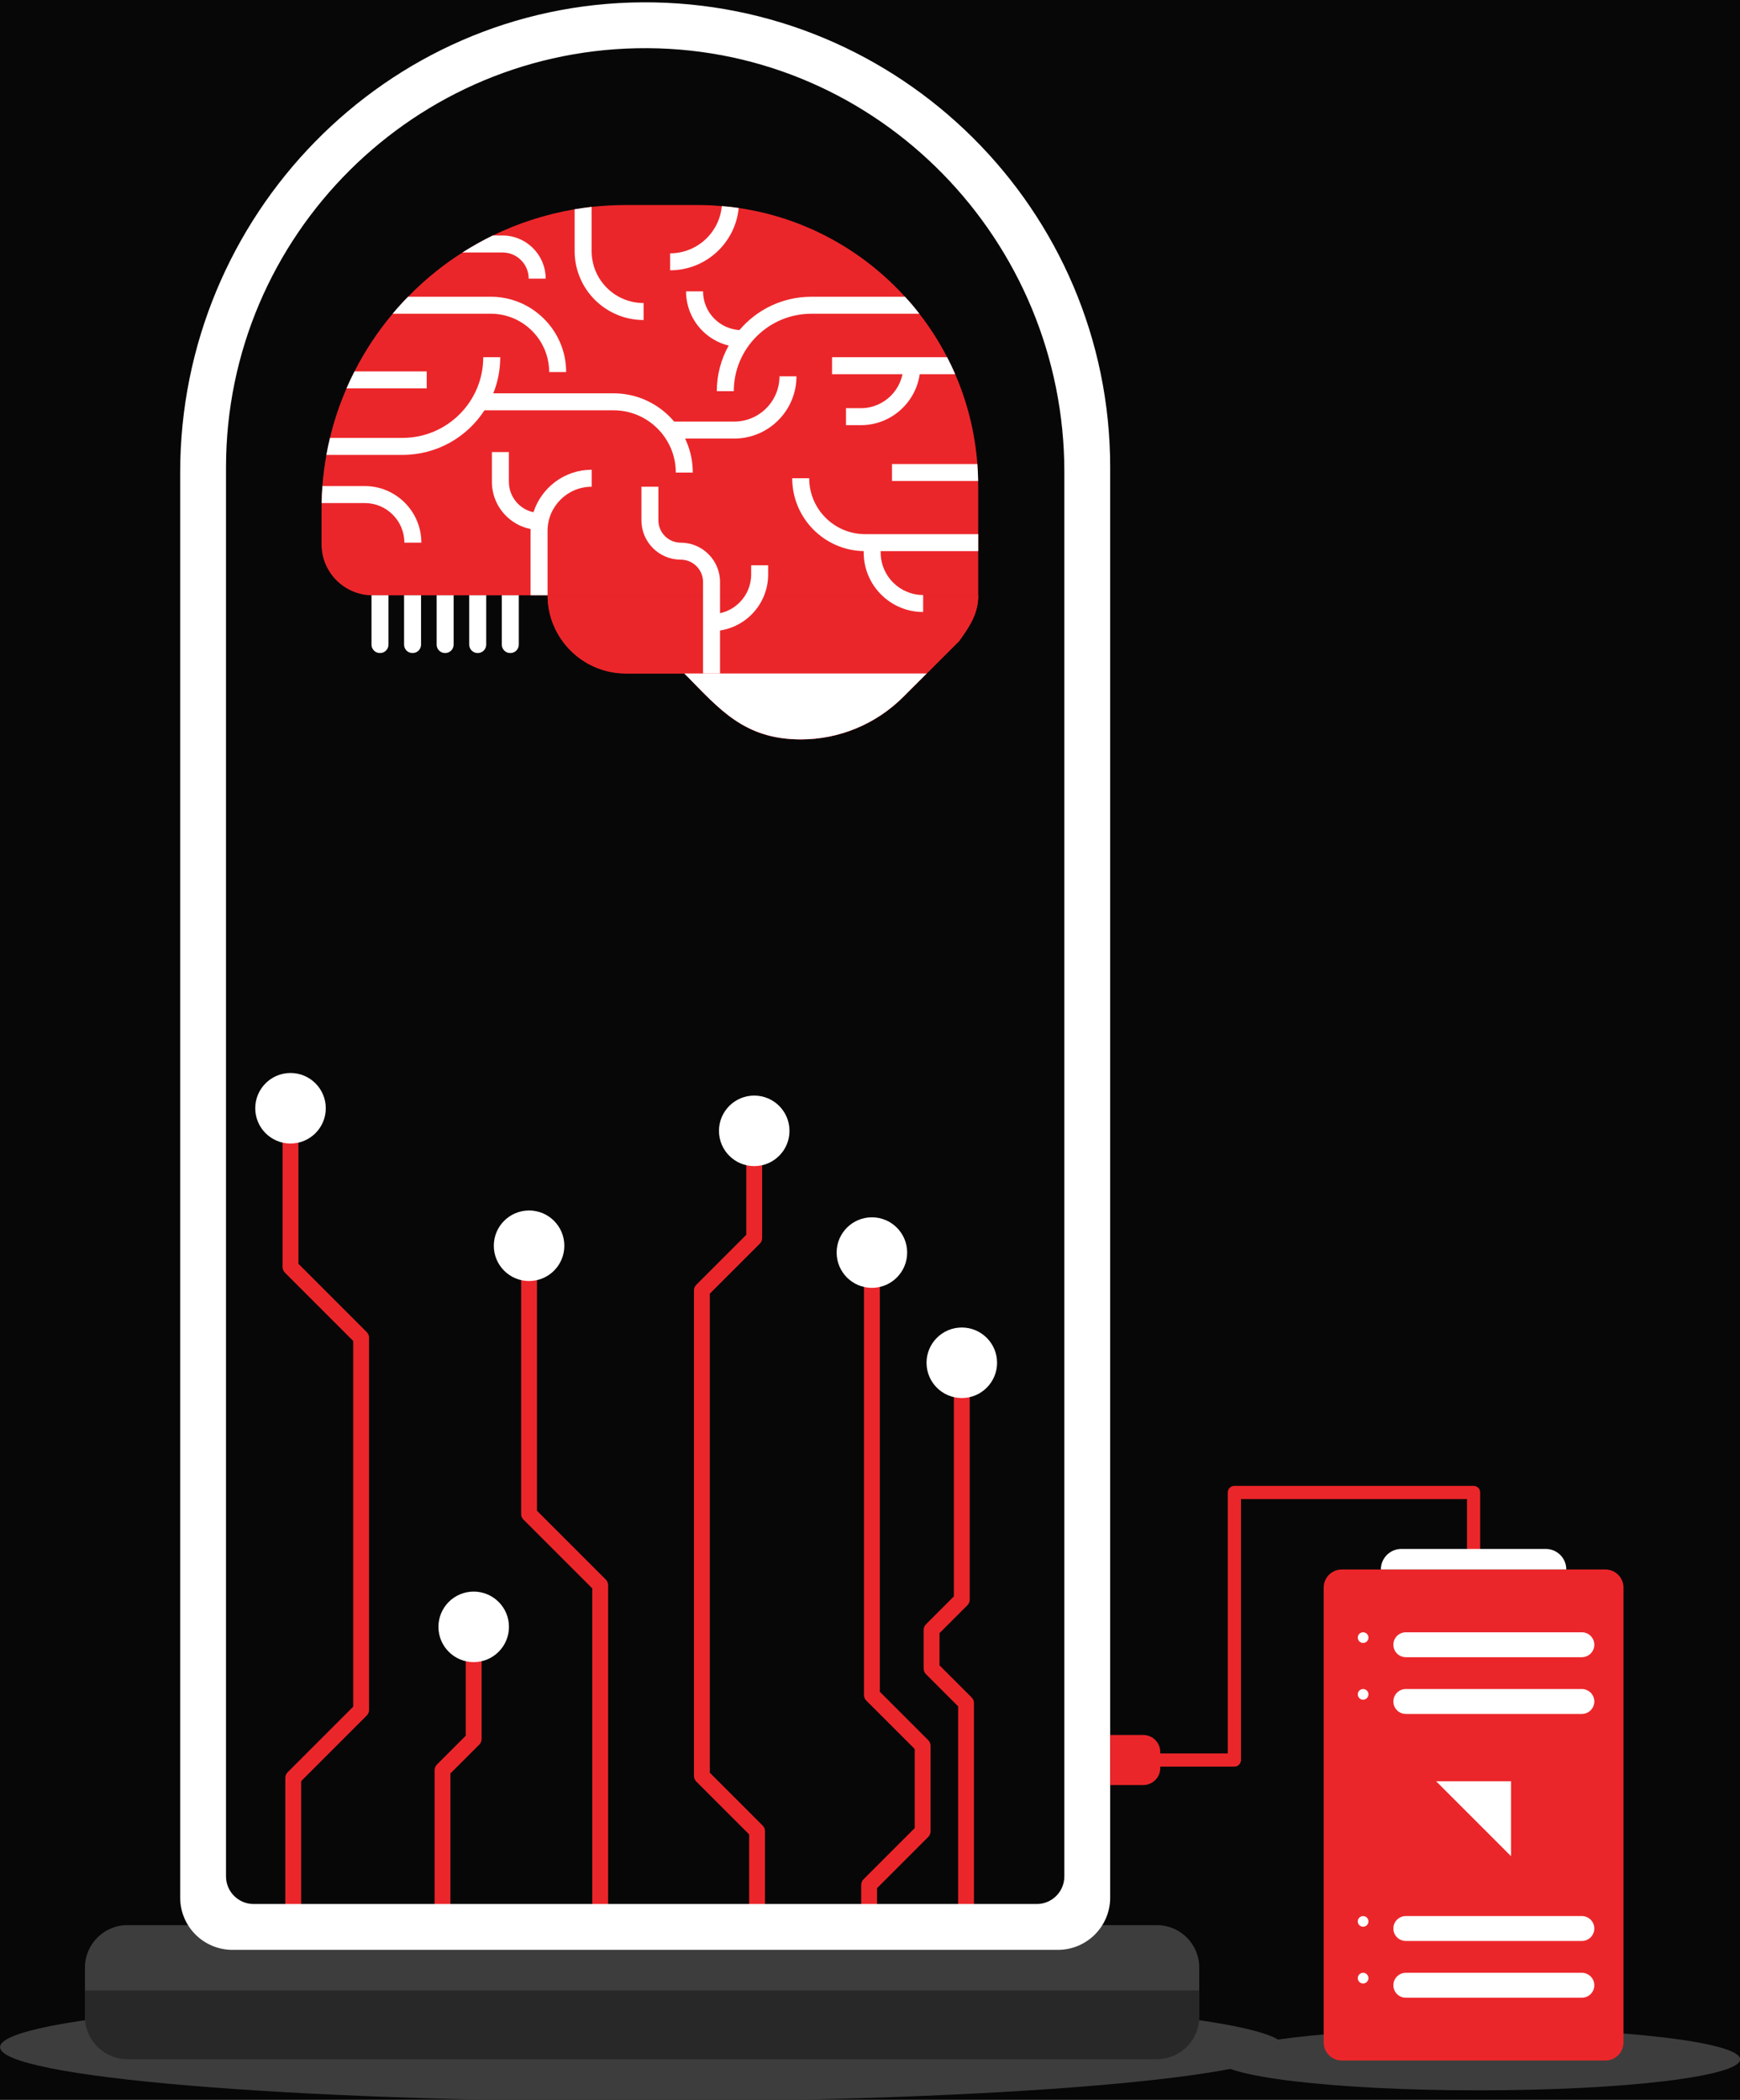<?xml version="1.0" encoding="UTF-8" standalone="no"?>
<!DOCTYPE svg PUBLIC "-//W3C//DTD SVG 1.1//EN" "http://www.w3.org/Graphics/SVG/1.1/DTD/svg11.dtd">
<svg width="100%" height="100%" viewBox="0 0 1955 2359" version="1.1" xmlns="http://www.w3.org/2000/svg" xmlns:xlink="http://www.w3.org/1999/xlink" xml:space="preserve" xmlns:serif="http://www.serif.com/" style="fill-rule:evenodd;clip-rule:evenodd;stroke-miterlimit:10;">
    <rect x="0" y="0" width="1955" height="2359" fill="#333333" stroke="none"/>
    <g transform="matrix(1,0,0,1,-788.672,-32511.3)">
        <g id="Page-1" serif:id="Page 1" transform="matrix(4.167,0,0,4.167,0,0)">
            <rect x="0" y="0" width="1920" height="8614.75" style="fill:none;"/>
            <clipPath id="_clip1">
                <rect x="0" y="0" width="1920" height="8614.75"/>
            </clipPath>
            <g clip-path="url(#_clip1)">
                <g transform="matrix(-1,0,0,1,1918.83,7433.65)">
                    <rect x="0" y="0" width="1918.83" height="1181.1" style="fill:rgb(7,7,7);stroke:white;stroke-width:2px;"/>
                </g>
                <g>
                    <g transform="matrix(0,-1,-1,0,362.402,8180.9)">
                        <path d="M-173.121,-173.121C-181.195,-173.121 -187.738,-95.611 -187.738,0.001C-187.738,95.612 -181.195,173.121 -173.121,173.121C-165.046,173.121 -158.503,95.612 -158.503,0.001C-158.503,-95.611 -165.046,-173.121 -173.121,-173.121" style="fill:rgb(61,61,61);fill-rule:nonzero;"/>
                    </g>
                    <g transform="matrix(1,0,0,1,268.332,8101.72)">
                        <path d="M0,215.845C-1.179,215.845 -2.134,214.889 -2.134,213.711L-2.134,179.7C-2.134,179.134 -1.909,178.591 -1.509,178.191L16.173,160.509L16.173,61.911L-2.242,43.497C-2.642,43.096 -2.867,42.553 -2.867,41.987L-2.867,2.134C-2.867,0.955 -1.911,0 -0.732,0C0.446,0 1.402,0.955 1.402,2.134L1.402,41.103L19.817,59.518C20.217,59.918 20.442,60.461 20.442,61.027L20.442,161.393C20.442,161.959 20.217,162.502 19.817,162.902L2.135,180.585L2.135,213.711C2.135,214.889 1.179,215.845 0,215.845" style="fill:rgb(235,38,42);fill-rule:nonzero;"/>
                    </g>
                    <g transform="matrix(1,0,0,1,308.58,8243.9)">
                        <path d="M0,76.131C-1.179,76.131 -2.135,75.175 -2.135,73.997L-2.135,35.447C-2.135,34.881 -1.91,34.338 -1.509,33.938L6.276,26.153L6.276,2.134C6.276,0.956 7.231,0 8.41,0C9.589,0 10.545,0.956 10.545,2.134L10.545,27.037C10.545,27.603 10.32,28.146 9.92,28.546L2.134,36.332L2.134,73.997C2.134,75.175 1.179,76.131 0,76.131" style="fill:rgb(235,38,42);fill-rule:nonzero;"/>
                    </g>
                    <g transform="matrix(1,0,0,1,351.102,8139.12)">
                        <path d="M0,180.911C-1.179,180.911 -2.135,179.955 -2.135,178.777L-2.135,91.229L-20.689,72.674C-21.09,72.274 -21.315,71.731 -21.315,71.165L-21.315,2.135C-21.315,0.956 -20.359,0 -19.18,0C-18.001,0 -17.046,0.956 -17.046,2.135L-17.046,70.281L1.509,88.836C1.91,89.236 2.134,89.779 2.134,90.345L2.134,178.777C2.134,179.955 1.179,180.911 0,180.911" style="fill:rgb(235,38,42);fill-rule:nonzero;"/>
                    </g>
                    <g transform="matrix(1,0,0,1,393.4,8107.38)">
                        <path d="M0,215.893C-1.179,215.893 -2.135,214.937 -2.135,213.758L-2.135,189.293L-16.395,175.033C-16.795,174.633 -17.02,174.09 -17.02,173.524L-17.02,42.618C-17.02,42.052 -16.795,41.51 -16.395,41.109L-2.902,27.616L-2.902,2.135C-2.902,0.956 -1.946,0 -0.767,0C0.411,0 1.367,0.956 1.367,2.135L1.367,28.5C1.367,29.067 1.142,29.609 0.742,30.01L-12.751,43.503L-12.751,172.639L1.509,186.9C1.91,187.3 2.134,187.843 2.134,188.409L2.134,213.758C2.134,214.937 1.179,215.893 0,215.893" style="fill:rgb(235,38,42);fill-rule:nonzero;"/>
                    </g>
                    <g transform="matrix(1,0,0,1,423.611,8140.49)">
                        <path d="M0,184.115C-1.179,184.115 -2.134,183.159 -2.134,181.981L-2.134,169.783C-2.134,169.216 -1.91,168.674 -1.509,168.273L12.295,154.469L12.295,133.156L-0.76,120.102C-1.16,119.701 -1.385,119.158 -1.385,118.592L-1.385,2.135C-1.385,0.956 -0.429,0 0.749,0C1.928,0 2.884,0.956 2.884,2.135L2.884,117.708L15.939,130.762C16.339,131.163 16.564,131.706 16.564,132.272L16.564,155.353C16.564,155.92 16.339,156.462 15.939,156.863L2.135,170.667L2.135,181.981C2.135,183.159 1.179,184.115 0,184.115" style="fill:rgb(235,38,42);fill-rule:nonzero;"/>
                    </g>
                    <g transform="matrix(1,0,0,1,449.745,8172.47)">
                        <path d="M0,145.096C-1.179,145.096 -2.134,144.14 -2.134,142.962L-2.134,89.672L-10.799,81.006C-11.2,80.606 -11.425,80.063 -11.425,79.497L-11.425,69.051C-11.425,68.485 -11.2,67.942 -10.799,67.541L-3.28,60.021L-3.28,2.135C-3.28,0.956 -2.324,0 -1.145,0C0.034,0 0.99,0.956 0.99,2.135L0.99,60.905C0.99,61.472 0.765,62.014 0.364,62.415L-7.156,69.935L-7.156,78.613L1.509,87.278C1.91,87.678 2.135,88.221 2.135,88.787L2.135,142.962C2.135,144.14 1.179,145.096 0,145.096" style="fill:rgb(235,38,42);fill-rule:nonzero;"/>
                    </g>
                    <g transform="matrix(0,-1,-1,0,267.599,8091.38)">
                        <path d="M-9.508,-9.508C-14.759,-9.508 -19.016,-5.251 -19.016,-0C-19.016,5.251 -14.759,9.508 -9.508,9.508C-4.257,9.508 -0,5.251 -0,-0C-0,-5.251 -4.257,-9.508 -9.508,-9.508" style="fill:white;fill-rule:nonzero;"/>
                    </g>
                    <g transform="matrix(0,-1,-1,0,316.99,8231.2)">
                        <path d="M-9.508,-9.508C-14.759,-9.508 -19.016,-5.251 -19.016,-0C-19.016,5.251 -14.759,9.508 -9.508,9.508C-4.257,9.508 -0,5.251 -0,-0C-0,-5.251 -4.257,-9.508 -9.508,-9.508" style="fill:white;fill-rule:nonzero;"/>
                    </g>
                    <g transform="matrix(0,-1,-1,0,331.922,8128.45)">
                        <path d="M-9.508,-9.508C-14.759,-9.508 -19.016,-5.251 -19.016,-0C-19.016,5.251 -14.759,9.508 -9.508,9.508C-4.257,9.508 -0,5.251 -0,-0C-0,-5.251 -4.257,-9.508 -9.508,-9.508" style="fill:white;fill-rule:nonzero;"/>
                    </g>
                    <g transform="matrix(0,-1,-1,0,392.633,8097.47)">
                        <path d="M-9.508,-9.508C-14.759,-9.508 -19.016,-5.251 -19.016,-0C-19.016,5.251 -14.759,9.508 -9.508,9.508C-4.257,9.508 -0,5.251 -0,-0C-0,-5.251 -4.257,-9.508 -9.508,-9.508" style="fill:white;fill-rule:nonzero;"/>
                    </g>
                    <g transform="matrix(0,-1,-1,0,424.36,8130.29)">
                        <path d="M-9.508,-9.508C-14.759,-9.508 -19.016,-5.251 -19.016,-0C-19.016,5.251 -14.759,9.508 -9.508,9.508C-4.257,9.508 -0,5.251 -0,-0C-0,-5.251 -4.257,-9.508 -9.508,-9.508" style="fill:white;fill-rule:nonzero;"/>
                    </g>
                    <g transform="matrix(0,-1,-1,0,448.6,8160)">
                        <path d="M-9.508,-9.508C-14.759,-9.508 -19.016,-5.251 -19.016,-0C-19.016,5.251 -14.759,9.508 -9.508,9.508C-4.257,9.508 -0,5.251 -0,-0C-0,-5.251 -4.257,-9.508 -9.508,-9.508" style="fill:white;fill-rule:nonzero;"/>
                    </g>
                    <g transform="matrix(1,0,0,1,512.629,8345.85)">
                        <path d="M0,-13.311L0,0.001C0,6.276 -5.134,11.41 -11.41,11.41L-289.045,11.41C-295.321,11.41 -300.455,6.276 -300.455,0.001L-300.455,-13.311C-300.455,-19.586 -295.321,-24.721 -289.045,-24.721L-11.41,-24.721C-5.134,-24.721 0,-19.586 0,-13.311" style="fill:rgb(61,61,61);fill-rule:nonzero;"/>
                    </g>
                    <g transform="matrix(1,0,0,1,512.629,8357.27)">
                        <path d="M0,-18.541L0,-11.41C0,-5.135 -5.134,0 -11.41,0L-289.045,0C-295.321,0 -300.455,-5.135 -300.455,-11.41L-300.455,-18.541L0,-18.541Z" style="fill:rgb(40,40,40);fill-rule:nonzero;"/>
                    </g>
                    <g transform="matrix(1,0,0,1,257.654,7814.68)">
                        <path d="M0,500.752L211.148,500.752C215.261,500.752 218.596,497.418 218.596,493.304L218.596,114.661C218.596,52.294 168.6,0.756 106.234,0.398C43.612,0.039 -7.448,50.878 -7.448,113.418L-7.448,493.304C-7.448,497.418 -4.113,500.752 0,500.752M216.853,513.113L-5.705,513.113C-13.494,513.113 -19.808,506.798 -19.808,499.009L-19.808,114.797C-19.808,45.61 35.655,-11.564 104.841,-11.962C174.312,-12.361 230.956,44.038 230.956,113.418L230.956,499.009C230.956,506.798 224.642,513.113 216.853,513.113" style="fill:white;fill-rule:nonzero;"/>
                    </g>
                    <g transform="matrix(1,0,0,1,453.023,7886.93)">
                        <path d="M0,46.095L0,75.659L-163.312,75.659C-170.894,75.659 -177.053,69.495 -177.053,61.918L-177.053,52.416C-177.053,51.864 -177.053,51.317 -177.033,50.79C-177.007,49.255 -176.942,47.721 -176.825,46.207C-176.617,43.37 -176.253,40.574 -175.746,37.804C-175.473,36.269 -175.154,34.734 -174.789,33.225C-173.69,28.601 -172.175,24.134 -170.322,19.874C-169.658,18.319 -168.949,16.805 -168.169,15.296C-165.353,9.709 -161.873,4.507 -157.887,-0.254C-156.56,-1.834 -155.183,-3.369 -153.719,-4.832C-151.318,-7.324 -148.74,-9.659 -146.02,-11.812L-146.02,-11.817C-143.792,-13.585 -141.467,-15.236 -139.066,-16.765C-136.432,-18.437 -133.708,-19.971 -130.892,-21.344C-124.019,-24.687 -116.599,-27.093 -108.814,-28.42C-107.304,-28.673 -105.77,-28.875 -104.235,-29.063C-101.237,-29.382 -98.168,-29.564 -95.078,-29.564L-75.634,-29.564C-73.436,-29.564 -71.283,-29.473 -69.13,-29.266C-67.596,-29.154 -66.086,-28.992 -64.572,-28.764C-46.896,-26.176 -31.21,-17.449 -19.738,-4.832C-18.365,-3.369 -17.084,-1.834 -15.868,-0.254C-13.027,3.408 -10.51,7.328 -8.382,11.472C-7.602,12.981 -6.868,14.495 -6.205,16.05C-2.953,23.561 -0.871,31.716 -0.228,40.275C-0.111,41.79 -0.046,43.324 -0.02,44.859C0,45.269 0,45.68 0,46.095" style="fill:rgb(235,38,42);fill-rule:nonzero;"/>
                    </g>
                    <g transform="matrix(1,0,0,1,453.033,8001.44)">
                        <path d="M0,-38.853C0,-34.457 -1.783,-31.205 -4.7,-27.143C-4.812,-26.976 -4.954,-26.783 -5.09,-26.586L-20.244,-11.432C-27.563,-4.118 -37.491,0 -47.833,0C-55.567,0 -61.098,-2.112 -65.773,-5.314C-70.443,-8.509 -74.251,-12.738 -78.48,-16.993L-79.26,-17.773L-95.027,-17.773C-102.316,-17.773 -108.763,-21.496 -112.547,-27.143C-114.801,-30.506 -116.108,-34.512 -116.108,-38.853L0,-38.853Z" style="fill:rgb(235,38,42);fill-rule:nonzero;"/>
                    </g>
                    <g transform="matrix(1,0,0,1,453.033,8001.44)">
                        <path d="M0,-38.853C0,-34.457 -1.783,-31.205 -4.7,-27.143C-4.812,-26.976 -4.954,-26.783 -5.09,-26.586L-20.244,-11.432C-27.563,-4.118 -37.491,0 -47.833,0C-55.567,0 -61.098,-2.112 -65.773,-5.314C-70.443,-8.509 -74.251,-12.738 -78.48,-16.993L-79.26,-17.773L-95.027,-17.773C-102.316,-17.773 -108.763,-21.496 -112.547,-27.143C-114.801,-30.506 -116.108,-34.512 -116.108,-38.853L0,-38.853Z" style="fill:rgb(235,38,42);fill-rule:nonzero;"/>
                    </g>
                    <g transform="matrix(1,0,0,1,439.127,8001.44)">
                        <path d="M0,-17.77L-6.341,-11.43C-13.655,-4.116 -23.583,0 -33.928,0C-41.659,0 -47.193,-2.113 -51.865,-5.311C-56.537,-8.51 -60.347,-12.736 -64.574,-16.992L-65.353,-17.77L0,-17.77Z" style="fill:white;fill-rule:nonzero;"/>
                    </g>
                    <g transform="matrix(1,0,0,1,302.875,7933.14)">
                        <path d="M0,15.25L-4.58,15.25C-4.58,9.365 -9.366,4.579 -15.251,4.579L-26.883,4.579C-26.86,3.045 -26.792,1.511 -26.677,0L-15.251,0C-6.847,0 0,6.846 0,15.25" style="fill:white;fill-rule:nonzero;"/>
                    </g>
                    <g transform="matrix(1,0,0,1,324.148,7924.73)">
                        <path d="M0,-26.334C0,-22.899 -0.664,-19.602 -1.878,-16.602C-2.519,-14.999 -3.297,-13.465 -4.259,-12.022C-8.93,-4.786 -17.082,0 -26.334,0L-46.874,0C-46.6,-1.534 -46.279,-3.069 -45.913,-4.58L-26.334,-4.58C-14.335,-4.58 -4.58,-14.335 -4.58,-26.334L0,-26.334Z" style="fill:white;fill-rule:nonzero;"/>
                    </g>
                    <g transform="matrix(1,0,0,1,453.024,7935.61)">
                        <path d="M0,10.488L0,15.068L-30.868,15.068C-41.539,14.862 -50.149,6.137 -50.149,-4.58L-45.569,-4.58C-45.569,3.733 -38.814,10.488 -30.502,10.488L0,10.488Z" style="fill:white;fill-rule:nonzero;"/>
                    </g>
                    <g transform="matrix(0,1,1,0,295.799,7915.32)">
                        <path d="M-13.099,8.519L-8.519,8.519L-8.519,-13.099C-10.076,-12.434 -11.588,-11.724 -13.099,-10.945L-13.099,8.519Z" style="fill:white;fill-rule:nonzero;"/>
                    </g>
                    <g transform="matrix(1,0,0,1,437.155,7902.98)">
                        <path d="M0,-16.304L-29.128,-16.304C-40.646,-16.304 -50.034,-6.938 -50.034,4.58L-54.614,4.58C-54.614,0.115 -53.446,-4.076 -51.409,-7.74C-50.584,-9.228 -49.622,-10.625 -48.5,-11.907C-43.852,-17.403 -36.89,-20.884 -29.128,-20.884L-3.87,-20.884C-2.496,-19.418 -1.214,-17.884 0,-16.304" style="fill:white;fill-rule:nonzero;"/>
                    </g>
                    <g transform="matrix(-1,0,0,1,413.614,7898.4)">
                        <path d="M-33.204,4.58L0,4.58L0,0L-31.028,0C-31.807,1.511 -32.54,3.023 -33.204,4.58" style="fill:white;fill-rule:nonzero;"/>
                    </g>
                    <g transform="matrix(1,0,0,1,348.813,7962.58)">
                        <path d="M0,-33.844L0,-29.264C-6.572,-29.264 -11.908,-23.929 -11.908,-17.357L-11.908,0L-16.487,0L-16.487,-17.357C-16.487,-17.517 -16.487,-17.7 -16.464,-17.861C-16.442,-19.441 -16.167,-20.952 -15.709,-22.372C-13.579,-29.013 -7.35,-33.844 0,-33.844" style="fill:white;fill-rule:nonzero;"/>
                    </g>
                    <g transform="matrix(1,0,0,1,362.802,7862.45)">
                        <path d="M0,21.342L0,25.922C-10.259,25.922 -18.594,17.586 -18.594,7.328L-18.594,-3.938C-17.082,-4.191 -15.548,-4.396 -14.014,-4.58L-14.014,7.328C-14.014,15.068 -7.74,21.342 0,21.342" style="fill:white;fill-rule:nonzero;"/>
                    </g>
                    <g transform="matrix(-0.551,-0.834,-0.834,0.551,367.296,7863.09)">
                        <path d="M-7.551,-20.365C-14.91,-14.431 -16.7,-3.723 -11.372,4.338L-7.551,1.813C-11.578,-4.281 -10.206,-12.379 -4.618,-16.841C-5.559,-18.057 -6.527,-19.23 -7.551,-20.365" style="fill:white;fill-rule:nonzero;"/>
                    </g>
                    <g transform="matrix(1,0,0,1,341.918,7882.09)">
                        <path d="M0,20.311L-4.58,20.311C-4.58,11.632 -11.656,4.579 -20.334,4.579L-46.783,4.579C-45.454,2.999 -44.081,1.465 -42.615,0L-20.334,0C-9.137,0 0,9.113 0,20.311" style="fill:white;fill-rule:nonzero;"/>
                    </g>
                    <g transform="matrix(1,0,0,1,389.691,7880.65)">
                        <path d="M0,15.027L-0.412,15.027C-8.699,15.027 -15.44,8.286 -15.44,0L-10.86,0C-10.86,5.76 -6.173,10.447 -0.412,10.447L0,10.447L0,15.027Z" style="fill:white;fill-rule:nonzero;"/>
                    </g>
                    <g transform="matrix(1,0,0,1,334.851,7923.97)">
                        <path d="M0,20.987C-7.141,20.987 -12.952,15.176 -12.952,8.035L-12.952,0L-8.372,0L-8.372,8.035C-8.372,12.651 -4.617,16.407 0,16.407L0,20.987Z" style="fill:white;fill-rule:nonzero;"/>
                    </g>
                    <g transform="matrix(1,0,0,1,383.411,7933.32)">
                        <path d="M0,50.356L-4.58,50.356L-4.58,25.675C-4.58,22.357 -7.28,19.657 -10.598,19.657C-16.443,19.657 -21.197,14.903 -21.197,9.058L-21.197,0L-16.617,0L-16.617,9.058C-16.617,12.377 -13.917,15.077 -10.598,15.077C-4.754,15.077 0,19.832 0,25.675L0,50.356Z" style="fill:white;fill-rule:nonzero;"/>
                    </g>
                    <g transform="matrix(1,0,0,1,381.121,7954.5)">
                        <path d="M0,17.747L0,13.167C5.892,13.167 10.686,8.374 10.686,2.481L10.686,0L15.266,0L15.266,2.481C15.266,10.898 8.417,17.747 0,17.747" style="fill:white;fill-rule:nonzero;"/>
                    </g>
                    <g transform="matrix(1,0,0,1,376.064,7908.13)">
                        <path d="M0,21.373L-4.58,21.373C-4.58,12.113 -12.112,4.58 -21.373,4.58L-57.419,4.58L-57.419,0L-21.373,0C-9.588,0 0,9.588 0,21.373" style="fill:white;fill-rule:nonzero;"/>
                    </g>
                    <g transform="matrix(1,0,0,1,387.239,7903.55)">
                        <path d="M0,16.781L-17.297,16.781L-17.297,12.201L0,12.201C6.728,12.201 12.201,6.728 12.201,0L16.781,0C16.781,9.253 9.253,16.781 0,16.781" style="fill:white;fill-rule:nonzero;"/>
                    </g>
                    <g transform="matrix(1,0,0,1,438.177,7948.39)">
                        <path d="M0,18.7C-8.839,18.7 -16.029,11.509 -16.029,2.671L-16.029,0L-11.45,0L-11.45,2.671C-11.45,8.984 -6.313,14.12 0,14.12L0,18.7Z" style="fill:white;fill-rule:nonzero;"/>
                    </g>
                    <g transform="matrix(1,0,0,1,421.386,7900.69)">
                        <path d="M0,16.029L-4.008,16.029L-4.008,11.449L0,11.449C6.312,11.449 11.449,6.313 11.449,0L16.029,0C16.029,8.838 8.838,16.029 0,16.029" style="fill:white;fill-rule:nonzero;"/>
                    </g>
                    <g transform="matrix(-1,0,0,1,429.781,7927.2)">
                        <path d="M-23.22,4.58L0,4.58L0,0L-23.014,0C-23.129,1.512 -23.197,3.046 -23.22,4.58" style="fill:white;fill-rule:nonzero;"/>
                    </g>
                    <g transform="matrix(1,0,0,1,336.399,7865.58)">
                        <path d="M0,11.633L-4.58,11.633C-4.58,7.74 -7.74,4.58 -11.633,4.58L-22.441,4.58C-19.808,2.909 -17.083,1.374 -14.266,0L-11.633,0C-5.221,0 0,5.222 0,11.633" style="fill:white;fill-rule:nonzero;"/>
                    </g>
                    <g transform="matrix(1,0,0,1,289.434,7978.21)">
                        <path d="M0,-15.631L0,-2.322C0,-1.034 1.073,0 2.36,-0.053C2.376,-0.054 2.391,-0.055 2.406,-0.055C3.621,-0.107 4.58,-1.108 4.58,-2.324L4.58,-15.631L0,-15.631Z" style="fill:white;fill-rule:nonzero;"/>
                    </g>
                    <g transform="matrix(1,0,0,1,298.217,7978.21)">
                        <path d="M0,-15.631L0,-2.322C0,-1.034 1.073,0 2.361,-0.053C2.376,-0.054 2.391,-0.055 2.406,-0.055C3.621,-0.107 4.58,-1.108 4.58,-2.324L4.58,-15.631L0,-15.631Z" style="fill:white;fill-rule:nonzero;"/>
                    </g>
                    <g transform="matrix(1,0,0,1,307.001,7978.21)">
                        <path d="M0,-15.631L0,-2.322C0,-1.034 1.073,0 2.36,-0.053C2.375,-0.054 2.391,-0.055 2.406,-0.055C3.621,-0.107 4.58,-1.108 4.58,-2.324L4.58,-15.631L0,-15.631Z" style="fill:white;fill-rule:nonzero;"/>
                    </g>
                    <g transform="matrix(1,0,0,1,315.785,7978.21)">
                        <path d="M0,-15.631L0,-2.322C0,-1.034 1.073,0 2.36,-0.053C2.376,-0.054 2.391,-0.055 2.407,-0.055C3.621,-0.107 4.58,-1.108 4.58,-2.324L4.58,-15.631L0,-15.631Z" style="fill:white;fill-rule:nonzero;"/>
                    </g>
                    <g transform="matrix(1,0,0,1,324.569,7978.21)">
                        <path d="M0,-15.631L0,-2.322C0,-1.034 1.073,0 2.36,-0.053C2.376,-0.054 2.391,-0.055 2.406,-0.055C3.621,-0.107 4.58,-1.108 4.58,-2.324L4.58,-15.631L0,-15.631Z" style="fill:white;fill-rule:nonzero;"/>
                    </g>
                    <g transform="matrix(0,-1,-1,0,588.039,8286.88)">
                        <path d="M-70.434,-70.434C-75.051,-70.434 -78.794,-38.9 -78.794,-0.001C-78.794,38.899 -75.051,70.434 -70.434,70.434C-65.817,70.434 -62.074,38.899 -62.074,-0.001C-62.074,-38.9 -65.817,-70.434 -70.434,-70.434" style="fill:rgb(61,61,61);fill-rule:nonzero;"/>
                    </g>
                    <g transform="matrix(1,0,0,1,522.1,8202.7)">
                        <path d="M0,75.694L-21.855,75.694C-22.838,75.694 -23.634,74.898 -23.634,73.915C-23.634,72.933 -22.838,72.136 -21.855,72.136L-1.779,72.136L-1.779,1.778C-1.779,0.796 -0.982,0 0,0L64.493,0C65.476,0 66.272,0.796 66.272,1.778L66.272,17.005C66.272,17.987 65.476,18.784 64.493,18.784C63.511,18.784 62.715,17.987 62.715,17.005L62.715,3.557L1.779,3.557L1.779,73.915C1.779,74.898 0.983,75.694 0,75.694" style="fill:rgb(235,38,42);fill-rule:nonzero;"/>
                    </g>
                    <g transform="matrix(1,0,0,1,488.611,8269.86)">
                        <path d="M0,13.499L8.909,13.499C11.444,13.499 13.499,11.444 13.499,8.909L13.499,4.591C13.499,2.055 11.444,0 8.909,0L0,0L0,13.499Z" style="fill:rgb(235,38,42);fill-rule:nonzero;"/>
                    </g>
                    <g transform="matrix(1,0,0,1,546.176,8352.75)">
                        <path d="M0,-122.632L0,0.001C0,2.697 2.185,4.881 4.881,4.881L75.954,4.881C77.313,4.881 78.541,4.326 79.424,3.431C80.297,2.553 80.835,1.342 80.835,0.001L80.835,-122.632C80.835,-125.328 78.65,-127.513 75.954,-127.513L4.881,-127.513C3.915,-127.513 3.019,-127.233 2.263,-126.752C0.905,-125.887 0,-124.367 0,-122.632" style="fill:rgb(235,38,42);fill-rule:nonzero;"/>
                    </g>
                    <g transform="matrix(1,0,0,1,568.323,8242.17)">
                        <path d="M0,6.718L47.463,6.718C49.318,6.718 50.822,5.214 50.822,3.359C50.822,1.504 49.318,0 47.463,0L0,0C-1.855,0 -3.359,1.504 -3.359,3.359C-3.359,5.214 -1.855,6.718 0,6.718" style="fill:white;fill-rule:nonzero;"/>
                    </g>
                    <g transform="matrix(1,0,0,1,568.323,8257.47)">
                        <path d="M0,6.718L47.463,6.718C49.318,6.718 50.822,5.214 50.822,3.359C50.822,1.504 49.318,0 47.463,0L0,0C-1.855,0 -3.359,1.504 -3.359,3.359C-3.359,5.214 -1.855,6.718 0,6.718" style="fill:white;fill-rule:nonzero;"/>
                    </g>
                    <g transform="matrix(1,0,0,1,568.323,8318.68)">
                        <path d="M0,6.718L47.463,6.718C49.318,6.718 50.822,5.214 50.822,3.359C50.822,1.504 49.318,0 47.463,0L0,0C-1.855,0 -3.359,1.504 -3.359,3.359C-3.359,5.214 -1.855,6.718 0,6.718" style="fill:white;fill-rule:nonzero;"/>
                    </g>
                    <g transform="matrix(1,0,0,1,568.323,8333.98)">
                        <path d="M0,6.718L47.463,6.718C49.318,6.718 50.822,5.214 50.822,3.359C50.822,1.504 49.318,0 47.463,0L0,0C-1.855,0 -3.359,1.504 -3.359,3.359C-3.359,5.214 -1.855,6.718 0,6.718" style="fill:white;fill-rule:nonzero;"/>
                    </g>
                    <g transform="matrix(0,1,1,0,556.809,8242.17)">
                        <path d="M1.438,-1.439C2.232,-1.439 2.877,-0.795 2.877,-0.001C2.877,0.793 2.232,1.438 1.438,1.438C0.644,1.438 0,0.793 0,-0.001C0,-0.795 0.644,-1.439 1.438,-1.439" style="fill:white;fill-rule:nonzero;"/>
                    </g>
                    <g transform="matrix(0,1,1,0,556.808,8246.01)">
                        <path d="M1.439,-1.438C2.233,-1.438 2.877,-0.794 2.877,0C2.877,0.794 2.233,1.439 1.439,1.439C0.645,1.439 0,0.794 0,0C0,-0.794 0.645,-1.438 1.439,-1.438" style="fill:rgb(235,38,42);fill-rule:nonzero;"/>
                    </g>
                    <g transform="matrix(0,1,1,0,556.808,8257.47)">
                        <path d="M1.438,-1.438C2.233,-1.438 2.877,-0.794 2.877,-0C2.877,0.793 2.233,1.438 1.438,1.438C0.645,1.438 0,0.793 0,-0C0,-0.794 0.645,-1.438 1.438,-1.438" style="fill:white;fill-rule:nonzero;"/>
                    </g>
                    <g transform="matrix(0,1,1,0,556.808,8261.31)">
                        <path d="M1.438,-1.438C2.233,-1.438 2.877,-0.794 2.877,-0C2.877,0.793 2.233,1.438 1.438,1.438C0.645,1.438 0,0.793 0,-0C0,-0.794 0.645,-1.438 1.438,-1.438" style="fill:rgb(235,38,42);fill-rule:nonzero;"/>
                    </g>
                    <g transform="matrix(0,1,1,0,556.808,8318.68)">
                        <path d="M1.438,-1.438C2.233,-1.438 2.877,-0.794 2.877,-0C2.877,0.793 2.233,1.438 1.438,1.438C0.645,1.438 0,0.793 0,-0C0,-0.794 0.645,-1.438 1.438,-1.438" style="fill:white;fill-rule:nonzero;"/>
                    </g>
                    <g transform="matrix(0,1,1,0,556.808,8322.52)">
                        <path d="M1.438,-1.438C2.233,-1.438 2.877,-0.794 2.877,-0C2.877,0.793 2.233,1.438 1.438,1.438C0.645,1.438 0,0.793 0,-0C0,-0.794 0.645,-1.438 1.438,-1.438" style="fill:rgb(235,38,42);fill-rule:nonzero;"/>
                    </g>
                    <g transform="matrix(0,1,1,0,556.808,8333.98)">
                        <path d="M1.438,-1.438C2.233,-1.438 2.877,-0.794 2.877,-0C2.877,0.793 2.233,1.438 1.438,1.438C0.645,1.438 0,0.793 0,-0C0,-0.794 0.645,-1.438 1.438,-1.438" style="fill:white;fill-rule:nonzero;"/>
                    </g>
                    <g transform="matrix(0,1,1,0,556.808,8337.82)">
                        <path d="M1.438,-1.438C2.233,-1.438 2.877,-0.794 2.877,-0C2.877,0.793 2.233,1.438 1.438,1.438C0.645,1.438 0,0.793 0,-0C0,-0.794 0.645,-1.438 1.438,-1.438" style="fill:rgb(235,38,42);fill-rule:nonzero;"/>
                    </g>
                    <g transform="matrix(1,0,0,1,596.698,8282.33)">
                        <path d="M0,20.21L0,0L-20.21,0L0,20.21Z" style="fill:white;fill-rule:nonzero;"/>
                    </g>
                    <g transform="matrix(1,0,0,1,561.593,8219.7)">
                        <path d="M0,5.533L50,5.533C50,2.477 47.522,0 44.466,0L5.533,0C2.477,0 0,2.477 0,5.533" style="fill:white;fill-rule:nonzero;"/>
                    </g>
                </g>
            </g>
        </g>
    </g>
</svg>
